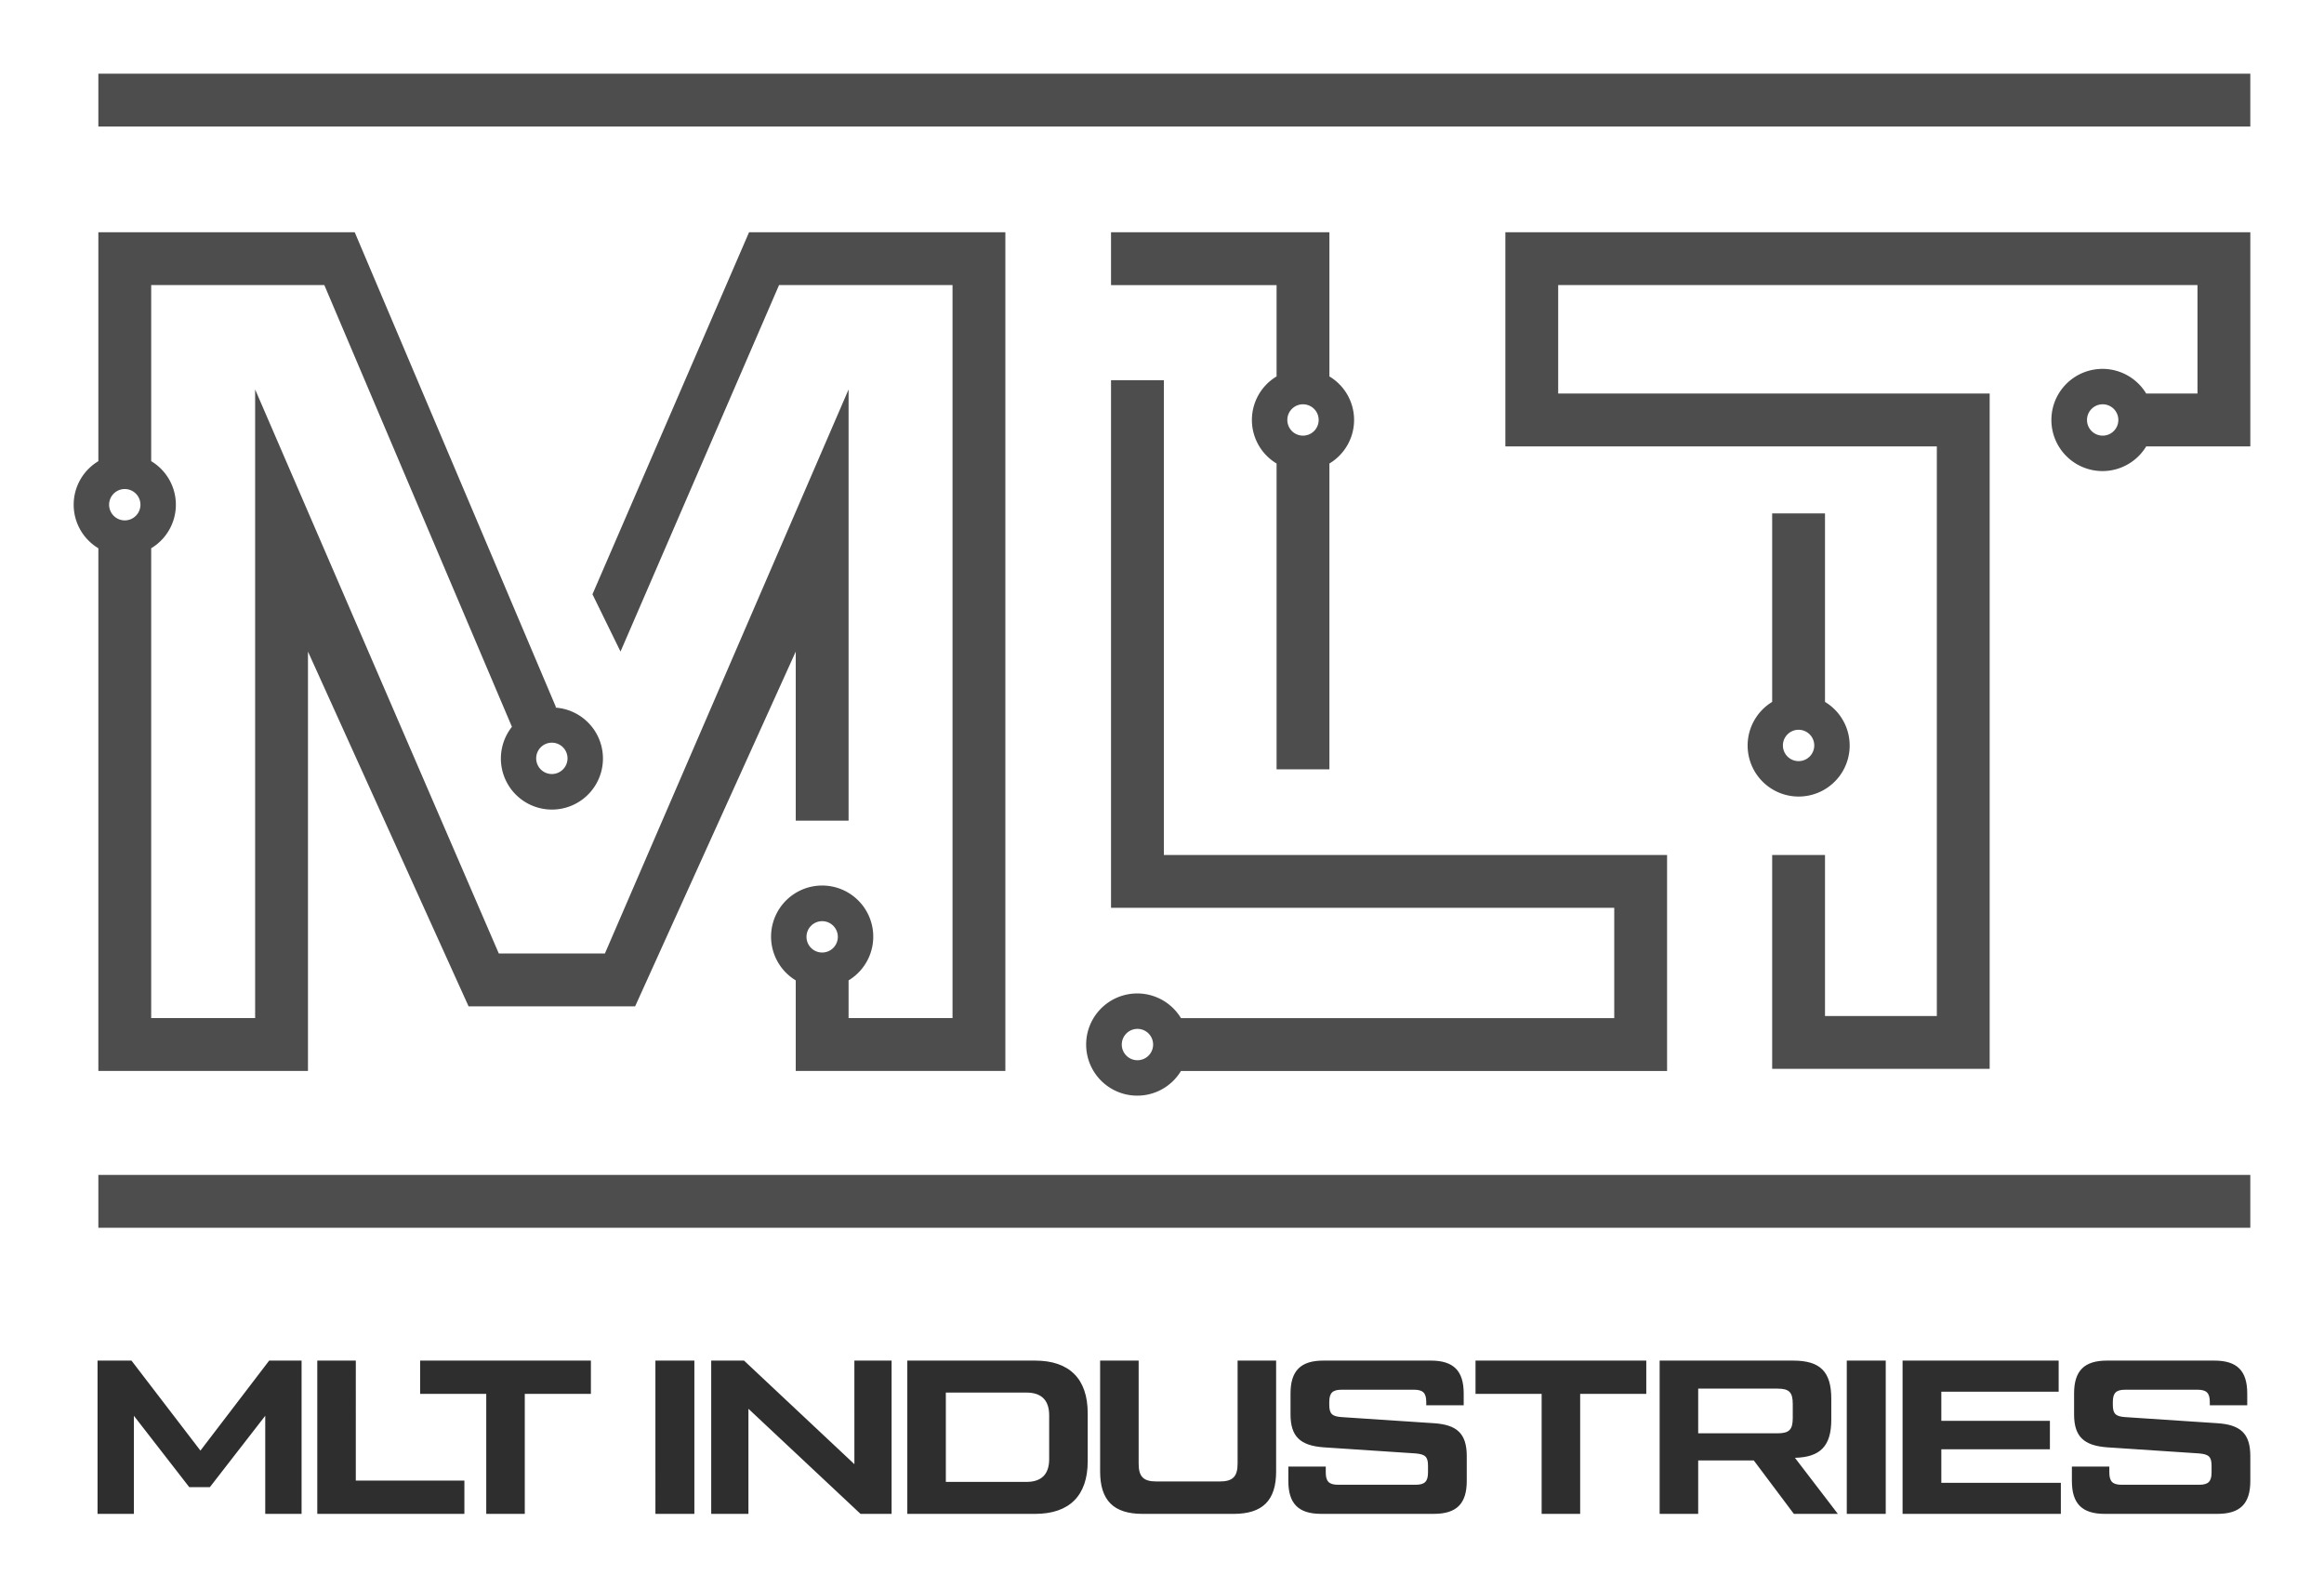 <svg id="Layer_1" data-name="Layer 1" xmlns="http://www.w3.org/2000/svg" viewBox="0 0 447.029 305.327">
  <g>
    <path id="type" d="M51.778,261.676h6.232v29.478H51.02V272.289L40.365,286.017H36.408L25.754,272.289v18.866H18.763V261.676H25.29l13.264,17.308Zm16.663,23.077H89.328v6.401H61.029V261.676h7.412Zm45.219-23.077v6.402H100.943v23.076H93.532V268.078H80.814v-6.402Zm12.41,0h7.495v29.478H126.071Zm38.274,0h7.158v29.478h-5.979L143.963,270.941v20.213h-7.159V261.676H143.12l21.225,19.919Zm10.179,29.478V261.676h24.593c6.57,0,10.106,3.495,10.106,10.107v9.265c0,6.611-3.536,10.106-10.106,10.106Zm7.412-6.149h15.496c2.906,0,4.38-1.474,4.38-4.379v-8.422c0-2.906-1.474-4.38-4.38-4.38H181.935Zm37.846,6.149c-5.559,0-8.169-2.569-8.169-8.169V261.676h7.411v19.792c0,2.527.884,3.453,3.453,3.453h12.128c2.527,0,3.453-.926,3.453-3.453V261.676h7.411v21.309c0,5.6-2.611,8.169-8.169,8.169Zm28.034-9.096h7.201v1.136c0,1.727.632,2.359,2.359,2.359h14.949c1.727,0,2.358-.632,2.358-2.359v-1.306c0-1.726-.547-2.19-2.358-2.358l-17.771-1.178c-4.421-.337-6.316-2.064-6.316-6.318v-4.043c0-4.379,1.98-6.316,6.316-6.316h20.676c4.338,0,6.318,1.938,6.318,6.316v2.275h-7.202v-.632c0-1.727-.631-2.358-2.358-2.358H258.048c-1.727,0-2.358.631-2.358,2.358v.547c0,1.727.547,2.232,2.358,2.359l17.771,1.178c4.422.295,6.316,1.98,6.316,6.316v4.801c0,4.38-1.98,6.316-6.316,6.316H254.132c-4.337,0-6.316-1.937-6.316-6.316Zm68.852-20.382v6.402H303.95v23.076h-7.411V268.078H283.821v-6.402Zm36.851,29.478h-8.464l-7.706-10.275H326.651v10.275h-7.412V261.676h25.687c5.18,0,7.328,2.106,7.328,7.328v4.043c0,5.053-2.106,7.201-6.991,7.327Zm-26.867-24.088v8.592h15.286c2.232,0,2.905-.716,2.905-2.948v-2.695c0-2.232-.673-2.948-2.905-2.948Zm28.582-5.39h7.495v29.478h-7.495ZM373.42,285.175h22.992v5.979H365.966V261.676h30.025v5.98H373.42v5.6h20.886v5.474H373.42Zm25.115-3.116h7.201v1.136c0,1.727.632,2.359,2.359,2.359h14.949c1.727,0,2.358-.632,2.358-2.359v-1.306c0-1.726-.547-2.19-2.358-2.358l-17.771-1.178c-4.421-.337-6.316-2.064-6.316-6.318v-4.043c0-4.379,1.98-6.316,6.316-6.316h20.676c4.338,0,6.316,1.938,6.316,6.316v2.275h-7.201v-.632c0-1.727-.631-2.358-2.358-2.358H408.768c-1.727,0-2.358.631-2.358,2.358v.547c0,1.727.547,2.232,2.358,2.359l17.771,1.178c4.422.295,6.317,1.98,6.317,6.316v4.801c0,4.38-1.98,6.316-6.317,6.316H404.851c-4.337,0-6.316-1.937-6.316-6.316Z" style="fill: #2e2e2e"/>
    <g id="logoMark">
      <path id="logoMark_CompoundPathItem_" data-name="logoMark &lt;CompoundPathItem&gt;" d="M153.065,157.837h10.163V74.9L116.355,183.379H95.948L49.076,74.9V195.8H29.082V105.44a9.759,9.759,0,0,0,0-16.747V54.825H62.385l36.088,84.959a9.816,9.816,0,1,0,8.386-3.691l.066-.134L68.231,44.662H18.92V88.694a9.759,9.759,0,0,0,0,16.747V205.963H59.239V125.313l30.894,68.23h32.038l30.894-68.23Zm-43.899-11.988a3.014,3.014,0,1,1-3.013-3.014A3.014,3.014,0,0,1,109.165,145.849ZM24.001,94.054a3.014,3.014,0,1,1-3.014,3.013A3.013,3.013,0,0,1,24.001,94.054ZM144.087,44.662l-30.125,69.632,5.395,11.019L149.853,54.825h33.368V195.8H163.227v-7.25a9.828,9.828,0,1,0-10.163,0v17.413h40.32V44.662Zm14.059,132.502a3.014,3.014,0,1,1-3.013,3.013A3.014,3.014,0,0,1,158.146,177.164Z" style="fill: #4d4d4d"/>
      <path id="logoMark_CompoundPathItem_2" data-name="logoMark &lt;CompoundPathItem&gt;" d="M245.554,72.397a9.759,9.759,0,0,0,0,16.746V147.96h10.162V89.143a9.759,9.759,0,0,0,0-16.747V44.668H213.71V54.831h31.843Zm5.081,11.387a3.014,3.014,0,1,1,3.014-3.014A3.014,3.014,0,0,1,250.635,83.784ZM223.873,164.431V73.12H213.71V174.594h96.795v21.217H227.165a9.828,9.828,0,1,0,0,10.163h93.504V164.431Zm-5.081,39.475a3.014,3.014,0,1,1,3.014-3.014A3.014,3.014,0,0,1,218.792,203.906Z" style="fill: #4d4d4d"/>
      <path id="logoMark_CompoundPathItem_3" data-name="logoMark &lt;CompoundPathItem&gt;" d="M289.559,44.662V85.851h82.997V195.402H351.045V164.431H340.882v41.134H382.719V75.689H299.722V54.825H422.693V75.689h-9.863a9.827,9.827,0,1,0,.001,10.162h20.026V44.662ZM404.456,83.784a3.014,3.014,0,1,1,3.014-3.014A3.014,3.014,0,0,1,404.456,83.784Zm-48.666,59.584a9.789,9.789,0,0,0-4.746-8.374V98.74H340.882v36.254a9.814,9.814,0,1,0,14.909,8.374Zm-12.841,0a3.014,3.014,0,1,1,3.014,3.014A3.014,3.014,0,0,1,342.949,143.368Z" style="fill: #4d4d4d"/>
      <rect id="logoMark_PathItem_" data-name="logoMark &lt;PathItem&gt;" x="18.919" y="14.173" width="413.936" height="10.163" style="fill: #4d4d4d"/>
      <rect id="logoMark_PathItem_2" data-name="logoMark &lt;PathItem&gt;" x="18.919" y="225.964" width="413.936" height="10.163" style="fill: #4d4d4d"/>
    </g>
  </g>
</svg>
